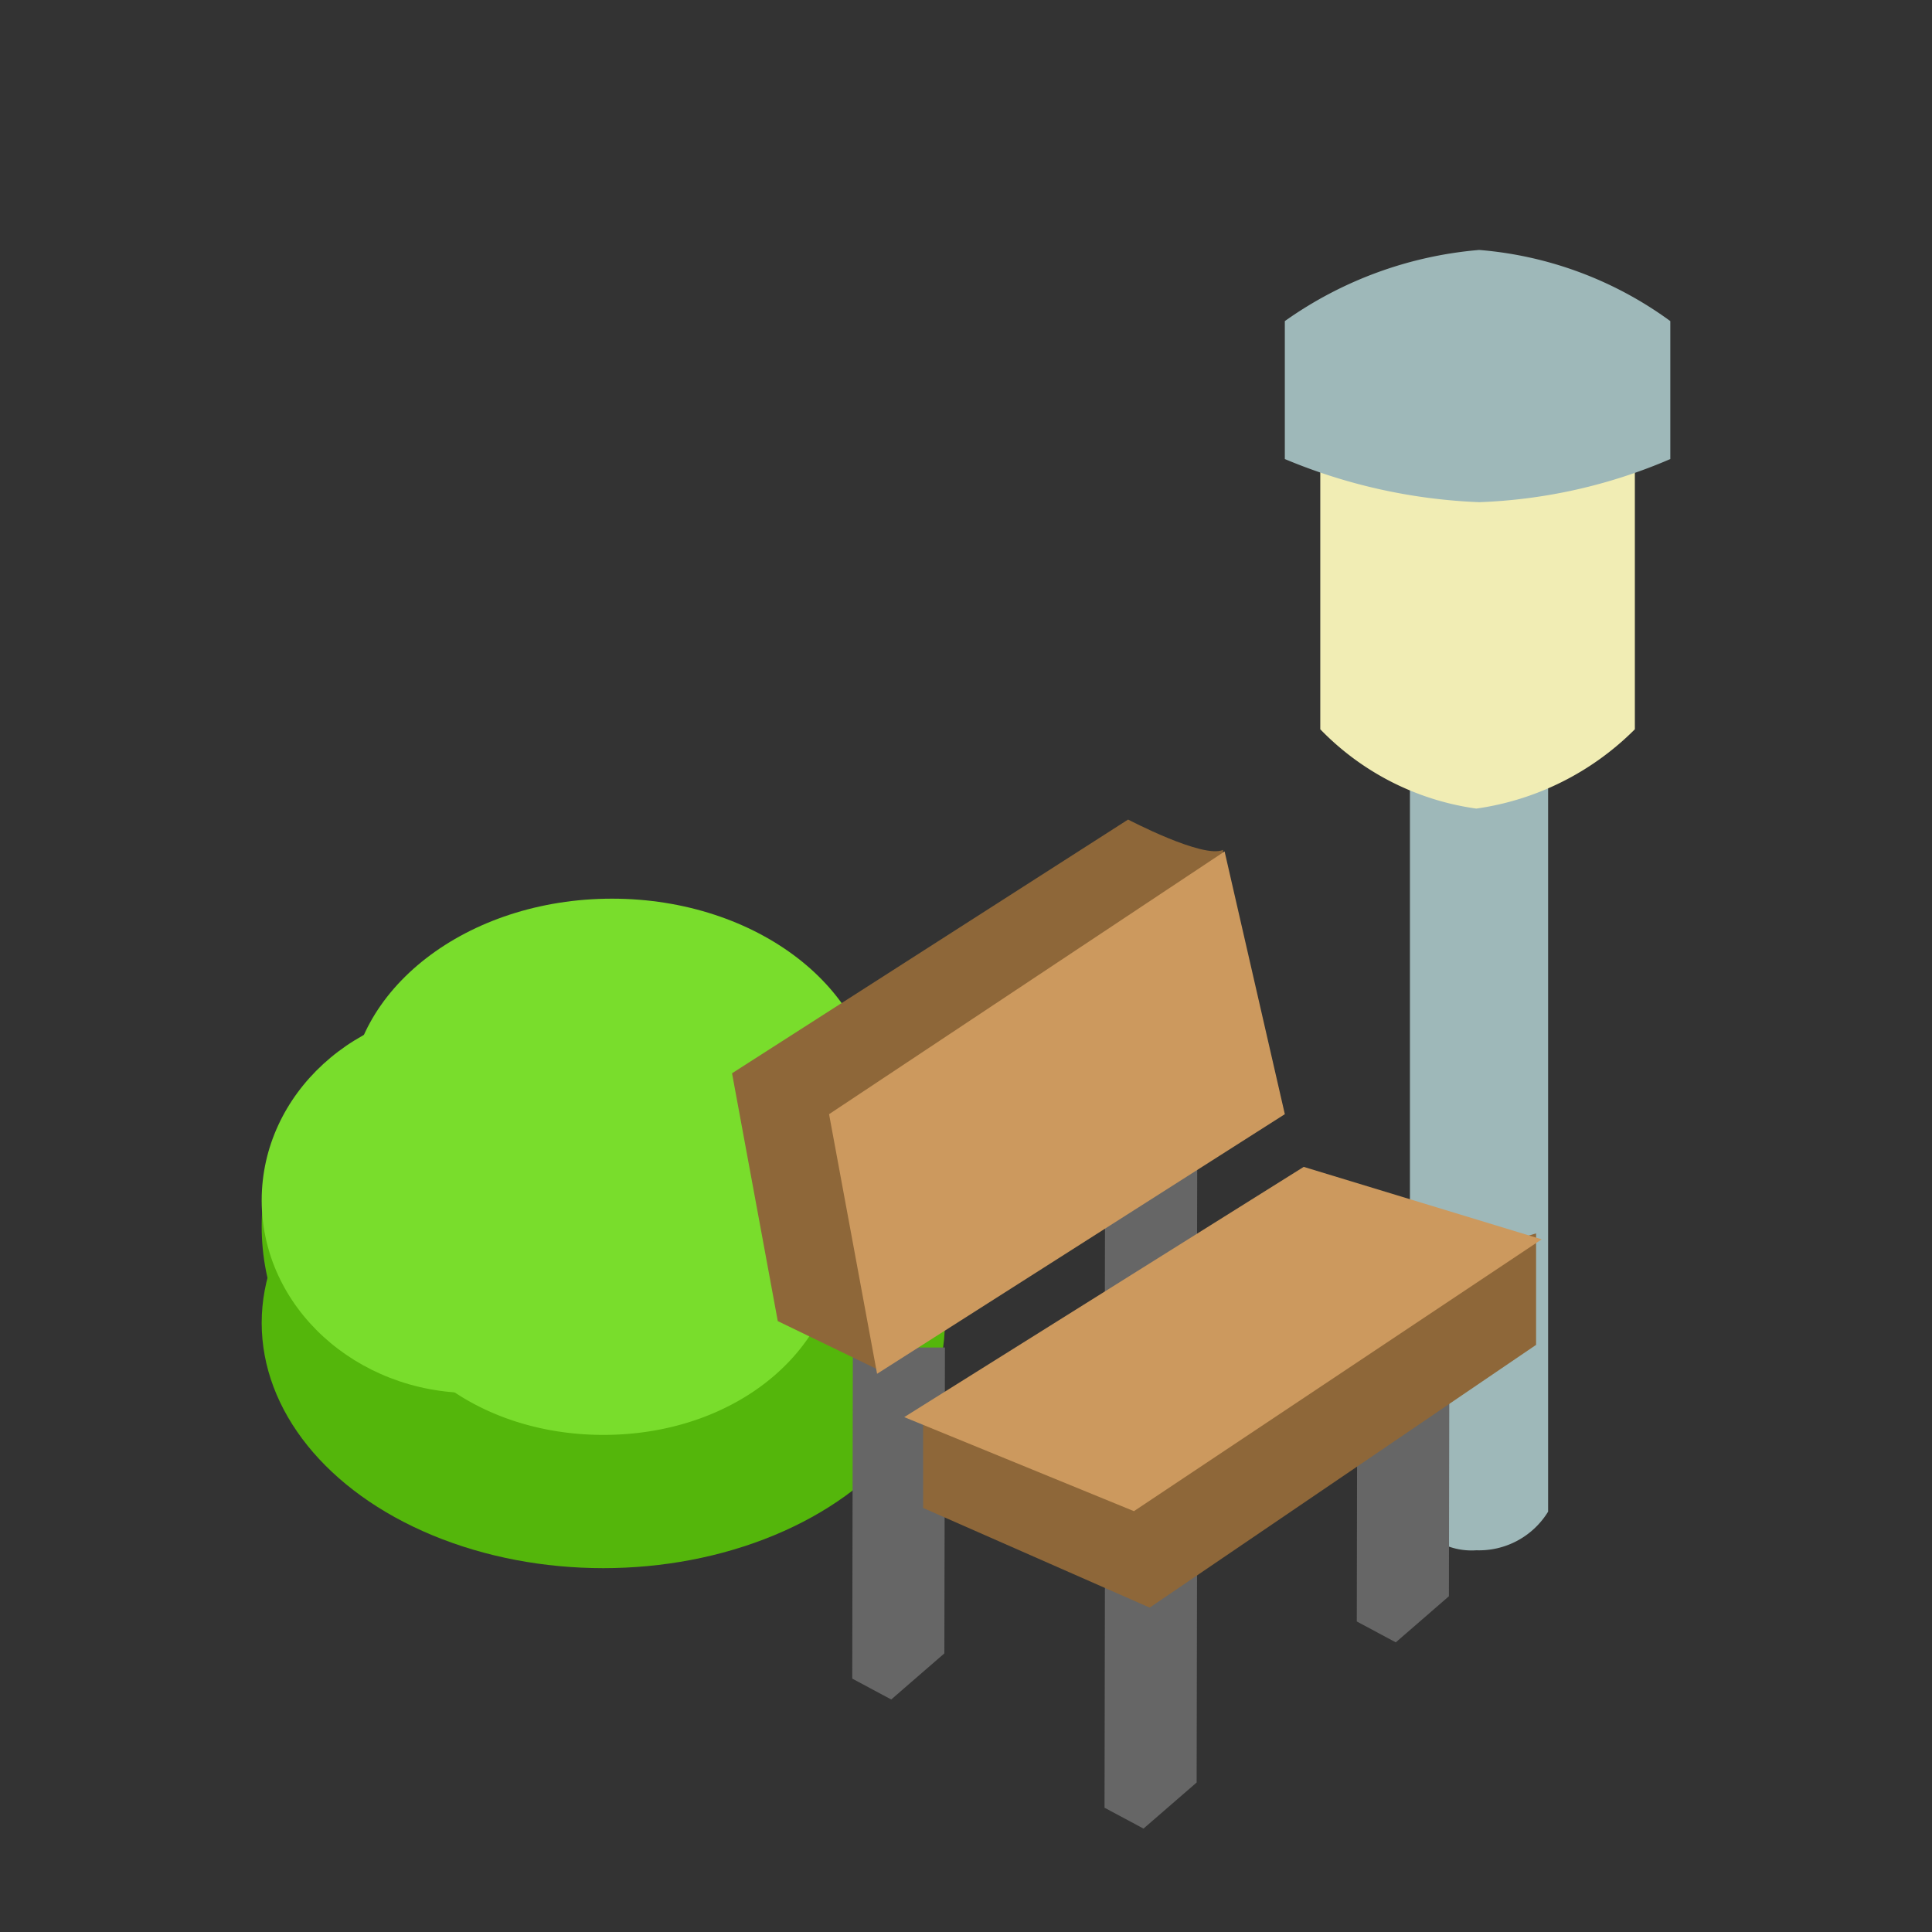 <svg xmlns="http://www.w3.org/2000/svg" xmlns:xlink="http://www.w3.org/1999/xlink" width="40" height="40" viewBox="0 0 40 40">
  <rect x="0" y="0" width="40" height="40" fill="#333333" stroke="none"/>
  <defs>
    <clipPath id="clip-ParksAndRecreation">
      <rect width="40" height="40"/>
    </clipPath>
  </defs>
  <g id="ParksAndRecreation" clip-path="url(#clip-ParksAndRecreation)">
    <path id="Path_4180" data-name="Path 4180" d="M-304.806,201.765V182.789h2.861v18.976a1.677,1.677,0,0,1-1.486.8A1.414,1.414,0,0,1-304.806,201.765Z" transform="translate(333.997 -170.468)" fill="#9eb8b9"/>
    <g id="Group_2887" data-name="Group 2887" transform="translate(-1689.106 593.125)">
      <circle id="Ellipse_542" data-name="Ellipse 542" cx="2.901" cy="2.901" r="2.901" transform="translate(1702.866 -570.451)" fill="#54b60b"/>
      <ellipse id="Ellipse_537" data-name="Ellipse 537" cx="7.072" cy="5.078" rx="7.072" ry="5.078" transform="translate(1694.524 -570.814)" fill="#54b60b"/>
      <ellipse id="Ellipse_540" data-name="Ellipse 540" cx="4.352" cy="4.534" rx="4.352" ry="4.534" transform="translate(1694.524 -572.264)" fill="#54b60b"/>
      <path id="Path_1530" data-name="Path 1530" d="M4.9,0a4.648,4.648,0,0,1,4.9,4.352c0,2.4-2.192,4.133-4.9,4.133S0,6.756,0,4.352A4.648,4.648,0,0,1,4.9,0Z" transform="translate(1696.7 -571.902)" fill="#79dd2c"/>
      <ellipse id="Ellipse_539" data-name="Ellipse 539" cx="4.352" cy="3.99" rx="4.352" ry="3.99" transform="translate(1694.524 -572.264)" fill="#79dd2c"/>
      <ellipse id="Ellipse_541" data-name="Ellipse 541" cx="5.44" cy="4.21" rx="5.44" ry="4.21" transform="translate(1696.337 -574.519)" fill="#79dd2c"/>
      <ellipse id="Ellipse_538" data-name="Ellipse 538" cx="2.901" cy="2.176" rx="2.901" ry="2.176" transform="translate(1702.14 -570.814)" fill="#79dd2c"/>
    </g>
    <path id="Path_4181" data-name="Path 4181" d="M-305.183,182.686h6.513v5.555a5.779,5.779,0,0,1-3.282,1.642,5.565,5.565,0,0,1-3.231-1.642" transform="translate(332.518 -173.142)" fill="#f1edb4"/>
    <path id="Path_4202" data-name="Path 4202" d="M259.725-934.775l-.012,6.856.807.432,1.1-.954.012-6.333Z" transform="translate(-242.068 962.673)" fill="#666"/>
    <path id="Path_4197" data-name="Path 4197" d="M259.725-934.775l-.012,6.856.807.432,1.1-.954.012-6.333Z" transform="translate(-236.845 958.752)" fill="#666"/>
    <path id="Path_4201" data-name="Path 4201" d="M259.725-934.775l-.012,6.856.807.432,1.1-.954.012-6.333Z" transform="translate(-236.845 965.346)" fill="#666"/>
    <path id="Path_4200" data-name="Path 4200" d="M259.725-934.775l-.012,6.856.807.432,1.1-.954.012-6.333Z" transform="translate(-231.622 961.49)" fill="#666"/>
    <path id="Path_4199" data-name="Path 4199" d="M259.79-929.889l4.69,2.063,8-5.44v-2.308l-12.691,3.78Z" transform="translate(-240.677 961.11)" fill="#8e6739"/>
    <path id="Path_4195" data-name="Path 4195" d="M268.3-940.155c-.408.188-1.965-.628-1.965-.628l-8.2,5.253.947,5.131,2.054.994,7.161-6.125Z" transform="translate(-242.979 957.751)" fill="#8e6739"/>
    <path id="Path_4196" data-name="Path 4196" d="M260.283-929.607l-.994-5.375,8.189-5.44,1.247,5.44Z" transform="translate(-242.124 958.05)" fill="#cc995e"/>
    <path id="Path_4198" data-name="Path 4198" d="M260.183-930.819,268.454-936l4.927,1.5-8.442,5.628Z" transform="translate(-241.462 960.159)" fill="#cc995e"/>
    <path id="Path_4182" data-name="Path 4182" d="M-304.806,185.646v-2.856a8.124,8.124,0,0,1,4.024-1.473,7.758,7.758,0,0,1,3.957,1.473v2.856a10.976,10.976,0,0,1-3.957.893A11.558,11.558,0,0,1-304.806,185.646Z" transform="translate(331.407 -176.142)" fill="#9eb8b9"/>
  </g>
</svg>
